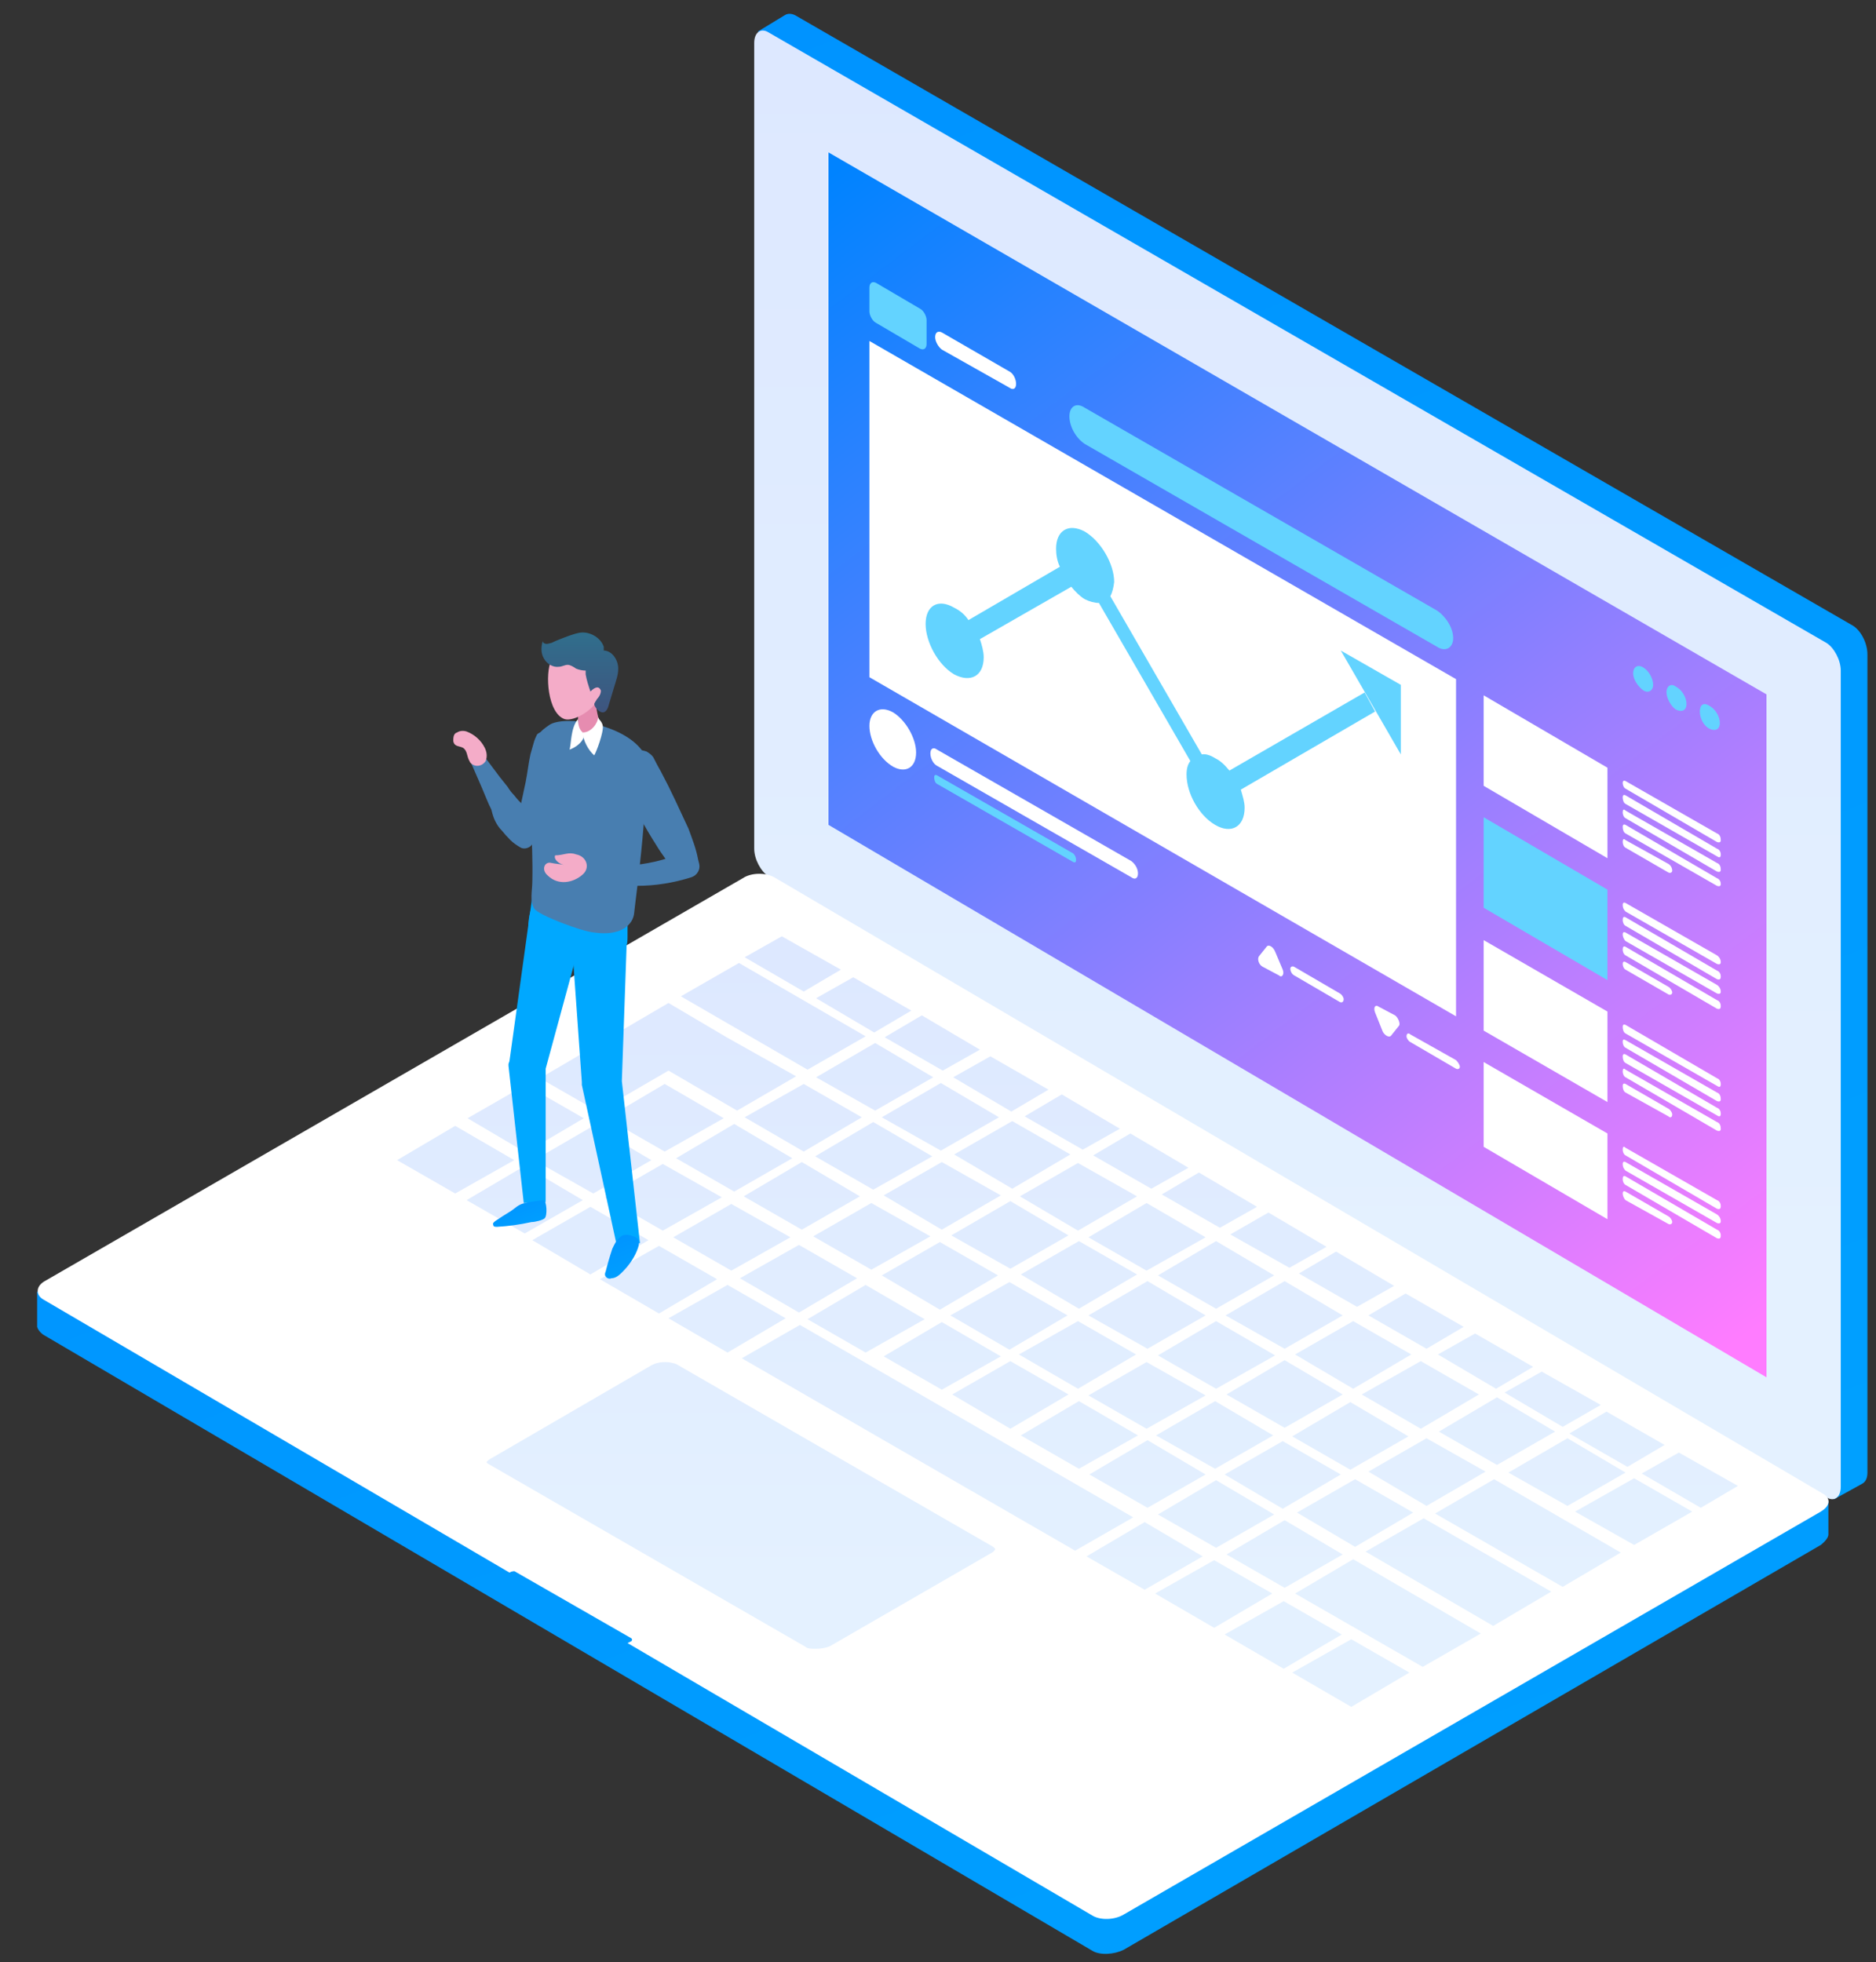 <svg version="1.2" xmlns="http://www.w3.org/2000/svg" viewBox="0 0 197 206" width="197" height="206"><rect x="0" y="0" width="197" height="206" fill="#333333" stroke="none"/><defs><linearGradient id="P" gradientUnits="userSpaceOnUse"/><linearGradient id="g1" x1="422.4" y1="1134.1" x2="-53.4" y2="-105.3" href="#P"><stop stop-color="#00eaff"/><stop offset="1" stop-color="#0083ff"/></linearGradient><linearGradient id="g2" x1="429.3" y1="1188.5" x2="-94.8" y2="-176.7" href="#P"><stop stop-color="#00eaff"/><stop offset="1" stop-color="#0083ff"/></linearGradient><linearGradient id="g3" x1="240.5" y1="4.8" x2="240.5" y2="133.8" href="#P"><stop stop-color="#dde8ff"/><stop offset="1" stop-color="#e4f1ff"/></linearGradient><linearGradient id="g4" x1="98" y1="205" x2="4.2" y2="81.4" href="#P"><stop stop-color="#ff7cff"/><stop offset="1" stop-color="#0083ff"/></linearGradient><linearGradient id="g5" x1="135" y1="99.4" x2="135" y2="167.2" href="#P"><stop stop-color="#dde8ff"/><stop offset="1" stop-color="#e4f1ff"/></linearGradient><linearGradient id="g6" x1="157.5" y1="934.5" x2="-139.5" y2="160.9" href="#P"><stop stop-color="#00eaff"/><stop offset="1" stop-color="#0083ff"/></linearGradient><linearGradient id="g7" x1="-57.4" y1="254.2" x2="-5.9" y2="182.1" href="#P"><stop stop-color="#ff7cff"/><stop offset="1" stop-color="#0083ff"/></linearGradient><linearGradient id="g8" x1="292.5" y1="315.9" x2="259.7" y2="230.6" href="#P"><stop stop-color="#00eaff"/><stop offset="1" stop-color="#0083ff"/></linearGradient><linearGradient id="g9" x1="281.4" y1="322.3" x2="248.7" y2="237" href="#P"><stop stop-color="#00eaff"/><stop offset="1" stop-color="#0083ff"/></linearGradient><linearGradient id="g10" x1="270.5" y1="300.4" x2="237.7" y2="215.1" href="#P"><stop stop-color="#00eaff"/><stop offset="1" stop-color="#0083ff"/></linearGradient><linearGradient id="g11" x1="292.5" y1="287.7" x2="259.7" y2="202.4" href="#P"><stop stop-color="#00eaff"/><stop offset="1" stop-color="#0083ff"/></linearGradient><linearGradient id="g12" x1="74.1" y1="165" x2="58.5" y2="124.3" href="#P"><stop stop-color="#00eaff"/><stop offset="1" stop-color="#0083ff"/></linearGradient><linearGradient id="g13" x1="65.3" y1="37.9" x2="65.3" y2="86.5" href="#P"><stop stop-color="#00c9bc"/><stop offset="1" stop-color="#522f6b"/></linearGradient><linearGradient id="g14" x1="63.5" y1="153.7" x2="50.7" y2="120.5" href="#P"><stop stop-color="#00eaff"/><stop offset="1" stop-color="#0083ff"/></linearGradient><linearGradient id="g15" x1="235.6" y1="320" x2="220.5" y2="280.6" href="#P"><stop stop-color="#00eaff"/><stop offset="1" stop-color="#0083ff"/></linearGradient><linearGradient id="g16" x1="243.4" y1="310.1" x2="231" y2="277.9" href="#P"><stop stop-color="#00eaff"/><stop offset="1" stop-color="#0083ff"/></linearGradient><linearGradient id="g17" x1="317.3" y1="226.2" x2="299.6" y2="180.1" href="#P"><stop stop-color="#00eaff"/><stop offset="1" stop-color="#0083ff"/></linearGradient><linearGradient id="g18" x1="314.5" y1="227.3" x2="298.9" y2="186.5" href="#P"><stop stop-color="#00eaff"/><stop offset="1" stop-color="#0083ff"/></linearGradient><linearGradient id="g19" x1="342" y1="267.1" x2="293.4" y2="140.7" href="#P"><stop stop-color="#00eaff"/><stop offset="1" stop-color="#0083ff"/></linearGradient></defs><style>.a{fill:url(#g1)}.b{fill:url(#g2)}.c{fill:url(#g3)}.d{fill:url(#g4)}.e{fill:#fff}.f{fill:url(#g5)}.g{fill:#63d3ff}.h{fill:url(#g6)}.i{fill:url(#g7)}.j{fill:url(#g8)}.k{fill:url(#g9)}.l{fill:url(#g10)}.m{fill:url(#g11)}.n{fill:#00a8ff}.o{fill:#487eb0}.p{fill:#e68cb0}.q{fill:#f4acc8}.r{fill:url(#g12)}.s{fill:url(#g13)}.t{fill:url(#g14)}.u{fill:#b0bbd9}.v{fill:url(#g15)}.w{fill:url(#g16)}.x{fill:#fdffff}.y{fill:url(#g17)}.z{fill:url(#g18)}.A{fill:#758798}.B{fill:url(#g19)}</style><path class="a" d="m5.9 135.7l0.4 1.6 71.7-41.6c0.9-0.6 2.4-0.7 3.3-0.2l107.9 63.4 0.9-1.1 1.9-0.2v3.5c0 0.3-0.3 0.7-0.8 1.1l-73.2 42.5c-1 0.5-2.5 0.6-3.3 0.1l-110.2-64.7q-0.5-0.4-0.6-0.8 0-0.1 0-0.2v-3.5z"/><path class="b" d="m82.4 1.6c0.3-0.2 0.7-0.2 1.1 0l111.1 64.1c0.8 0.5 1.5 1.8 1.5 3v85.9c0 0.6-0.2 1-0.6 1.2l-2.9 1.6-2.6-3.2 1.7-0.2-108.2-63.5c-0.8-0.5-1.5-1.8-1.5-2.9v-78.8l-2.4-5.5z"/><path class="c" d="m80.7 92l111.1 65.2c0.8 0.5 1.5 0 1.5-1.1v-85.7c0-1.1-0.7-2.4-1.5-2.9l-111.1-64.1c-0.8-0.5-1.5 0-1.5 1.1v84.6c0 1.1 0.7 2.4 1.5 2.9z"/><path class="d" d="m185.5 144.6v-71.7l-98.5-56.9v70.6z"/><path class="e" d="m4.7 134.5l73.3-42.3c0.9-0.6 2.4-0.6 3.3-0.1l110.1 64.7c0.9 0.5 0.8 1.3-0.2 1.9l-73.2 42.3c-1 0.6-2.5 0.6-3.3 0.1l-48.8-28.6 0.4-0.2c0.1-0.1 0.1-0.2 0-0.3l-12.2-7c-0.1-0.1-0.3 0-0.4 0l-0.2 0.1-49-28.7c-0.8-0.5-0.7-1.4 0.2-1.9z"/><path fill-rule="evenodd" class="f" d="m104.5 162.6c0 0.1-0.1 0.3-0.5 0.5l-16.8 9.7c-0.4 0.2-1 0.3-1.5 0.3-0.5 0-0.9 0-1.1-0.2l-33.3-19.2c-0.2-0.1-0.2-0.2-0.2-0.2 0 0 0.1-0.2 0.5-0.4l16.7-9.7c0.5-0.3 1-0.4 1.6-0.4 0.4 0 0.8 0.1 1.1 0.2l33.3 19.2c0.1 0.1 0.2 0.2 0.2 0.2zm8.7-40.5l6.2 3.5-6.2 3.6-6.1-3.6zm7.2 4.2l6.2 3.6-6.2 3.5-6.1-3.5zm-29.5 15.7l-6.1-3.5 6.1-3.6 6.2 3.6zm58.3 8l-6.2-3.6 6.2-3.5 6.1 3.5zm-7.4 4.3l-6.1-3.5 6.1-3.6 6.1 3.6zm-43-40.6l6.1 3.6-6.1 3.5-6.2-3.5zm43.3 25l6.1 3.5-6.1 3.6-6.1-3.6zm-7.2-4.2l6.1 3.6-6.1 3.5-6.2-3.5zm-7.2-4.2l6.1 3.6-6.1 3.5-6.1-3.5zm-51.3 11.7l-6.2-3.6 6.2-3.5 6.1 3.5zm-7.2-4.1l-6.2-3.6 6.2-3.5 6.1 3.5zm-13.3-7.7l6.1-3.5 6.1 3.5-6.1 3.6zm28 7.6l-6.2-3.6 6.2-3.5 6.1 3.5zm-21.6-19.6l6.1 3.6-6.1 3.5-6.2-3.5zm22.1-4.4l6.1 3.5-6.1 3.6-6.2-3.6zm7.5-4.3l6.1 3.6-6.1 3.5-6.2-3.5zm-14.8 8.5l6.1 3.6-6.1 3.5-6.1-3.5zm-7.3-4.2l6.2 3.6-6.2 3.5-6.1-3.5zm36.5 3.9l6.1 3.5-6.1 3.6-6.1-3.6zm28.4 40.7l-6.1-3.6 6.1-3.5 6.1 3.5zm-7-19.7l6.2 3.6-6.2 3.5-6.1-3.5zm7.2 11.2l-6.1-3.5 6.1-3.6 6.1 3.6zm-21.6-19.6l6.1 3.5-6.1 3.6-6.1-3.6zm7.2 4.2l6.1 3.6-6.1 3.5-6.2-3.5zm-43.7-1.1l-6.1-3.5 6.1-3.5 6.2 3.5zm7.4-4.3l-6.1-3.5 6.1-3.6 6.1 3.6zm80.6 21.4l3.9-2.3 6.1 3.5-3.9 2.3zm-95.2-28.3l6.2 3.5-6.2 3.5-6.1-3.5zm36.5 3.9l6.1 3.6-6.1 3.5-6.2-3.5zm7.1 19.7l-6.2-3.6 6.2-3.5 6.1 3.5zm-7.2-4.1l-6.2-3.6 6.2-3.5 6.1 3.5zm14.4 8.3l-6.1-3.5 6.1-3.5 6.2 3.5zm-21.5-28l6.2 3.5-6.2 3.6-6.1-3.6zm28.7 32.2l-6.2-3.5 6.2-3.6 6.1 3.6zm-35.9-36.4l6.2 3.6-6.2 3.5-6.1-3.5zm7 19.7l-6.1-3.6 6.1-3.5 6.1 3.5zm-7.2-4.2l-6.1-3.5 6.1-3.5 6.2 3.5zm-7.1-29.2l-6.2-3.6 3.9-2.2 6.2 3.5zm-29.2 16.9l-6.1-3.6 6.1-3.5 6.1 3.5zm-1.2 0.8l-6.2 3.5-6.1-3.5 6.1-3.6zm1.1 7.7l-6.1-3.5 6.1-3.6 6.1 3.6zm63.9 29.8l-6.1 3.5-35-20.2 6.1-3.5zm-34.2-47l-13.3-7.7 6.1-3.5 13.3 7.7zm-22 4.4l-6.1-3.5 13.5-7.9 6.1 3.6 7.3 4.1-6.2 3.6-7.2-4.2zm37.3-3.6l3.9-2.2 6.1 3.5-3.9 2.3zm-7.2-4.2l3.9-2.3 6.1 3.6-3.9 2.2zm33.4 54.5l-6.1 3.5-6.1-3.5 6.1-3.6zm-40.6-58.6l3.9-2.2 6.1 3.5-3.9 2.3zm71.2 50.5l13.3 7.7-6.1 3.6-13.4-7.7zm14.7-0.1l6.1 3.5-6.1 3.5-6.2-3.5zm10.9 0.8l-3.9 2.3-6.2-3.6 3.9-2.2zm-83.6-10.1l-6.1-3.5 6.1-3.6 6.2 3.6zm42 25.7l-6.1 3.6-6.2-3.6 6.2-3.5zm1.2-7.9l13.4 7.8-6.1 3.5-13.4-7.7zm-8.5 3.6l-6.1 3.6-6.2-3.6 6.2-3.5zm8.3 4.8l6.1 3.5-6.1 3.6-6.2-3.6zm7.6-12.7l13.4 7.7-6.1 3.6-13.4-7.8zm-7.2 3l-6.1-3.6 6.1-3.5 6.1 3.5zm-7.4 4.3l-6.1-3.5 6.1-3.6 6.1 3.6zm22.3-12.9l-6.1-3.5 6.1-3.6 6.1 3.6zm-7.4 4.3l-6.1-3.6 6.1-3.5 6.2 3.5zm-22.1 4.4l-6.1-3.5 6.1-3.6 6.1 3.6zm-21.6-12.5l-6.1-3.6 6.1-3.5 6.1 3.5zm7.2 4.2l-6.1-3.5 6.1-3.6 6.2 3.6zm7.2 4.1l-6.1-3.5 6.1-3.6 6.1 3.6zm37.5-12.1l3.9-2.2 6.2 3.5-4 2.3zm-21.6-12.5l3.9-2.3 6.1 3.6-3.9 2.2zm-14.4-8.3l3.9-2.3 6.1 3.6-3.9 2.2zm7.2 4.2l4-2.3 6.1 3.6-3.9 2.2zm-14.4-8.3l3.9-2.3 6.1 3.6-3.9 2.2zm-7.2-4.1l3.9-2.3 6.1 3.6-3.9 2.2zm36.1 20.9l3.9-2.3 6.1 3.5-3.9 2.3zm20.9 20l-6.2-3.5 6.2-3.6 6.1 3.6zm-13.6-15.9l3.9-2.2 6.1 3.5-3.9 2.3z"/><path class="g" d="m172.6 72.5c-0.6-0.4-1.1-1.2-1.1-1.8 0-0.7 0.5-1 1.1-0.6 0.5 0.3 1 1.1 1 1.8 0 0.6-0.5 0.9-1 0.6z"/><path class="g" d="m176 74.5c-0.5-0.3-1-1.2-1-1.8 0-0.7 0.5-1 1-0.6 0.6 0.3 1.1 1.1 1.1 1.8 0 0.7-0.5 0.9-1.1 0.6z"/><path class="g" d="m179.5 76.5c-0.6-0.3-1-1.1-1-1.8 0-0.7 0.4-1 1-0.6 0.6 0.3 1.1 1.1 1.1 1.8 0 0.7-0.5 0.9-1.1 0.6z"/><path class="g" d="m150.9 67.9l-37-21.3c-0.9-0.6-1.6-1.8-1.6-2.9 0-1 0.7-1.5 1.6-0.9l37 21.3c0.9 0.6 1.7 1.8 1.7 2.9 0 1-0.8 1.5-1.7 0.9z"/><path class="e" d="m96.2 79c0 1.6-1.1 2.2-2.4 1.5-1.4-0.8-2.5-2.7-2.5-4.3 0-1.5 1.1-2.2 2.5-1.4 1.3 0.8 2.4 2.7 2.4 4.2z"/><path class="e" d="m152.9 106.7l-61.6-35.6v-35.3l61.6 35.5z"/><path class="e" d="m168.8 90.1l-13-7.6v-9.5l13 7.6z"/><path class="e" d="m180.3 88.4l-9.6-5.6c-0.2-0.1-0.3-0.4-0.3-0.6 0-0.2 0.1-0.3 0.3-0.2l9.6 5.5c0.3 0.1 0.4 0.4 0.4 0.7 0 0.2-0.1 0.3-0.4 0.2z"/><path class="e" d="m180.3 89.9l-9.6-5.5c-0.2-0.1-0.3-0.4-0.3-0.7 0-0.2 0.1-0.3 0.3-0.2l9.6 5.6c0.3 0.1 0.4 0.4 0.4 0.6 0 0.3-0.1 0.4-0.4 0.2z"/><path class="e" d="m180.3 91.5l-9.6-5.6c-0.2-0.1-0.3-0.4-0.3-0.6 0-0.3 0.1-0.4 0.3-0.2l9.6 5.5c0.3 0.1 0.4 0.4 0.4 0.7 0 0.2-0.1 0.3-0.4 0.2z"/><path class="e" d="m180.3 93l-9.6-5.5c-0.2-0.1-0.3-0.4-0.3-0.7 0-0.2 0.1-0.3 0.3-0.2l9.6 5.6c0.3 0.1 0.4 0.4 0.4 0.6 0 0.2-0.1 0.3-0.4 0.2z"/><path class="e" d="m175.2 91.6l-4.5-2.6c-0.2-0.1-0.3-0.4-0.3-0.6 0-0.3 0.1-0.4 0.3-0.2l4.5 2.5c0.2 0.1 0.4 0.4 0.4 0.7 0 0.2-0.2 0.3-0.4 0.2z"/><path class="g" d="m168.8 102.9l-13-7.6v-9.5l13 7.6z"/><path class="e" d="m180.3 101.2l-9.6-5.5c-0.2-0.2-0.3-0.4-0.3-0.7 0-0.2 0.1-0.3 0.3-0.2l9.6 5.5c0.3 0.2 0.4 0.5 0.4 0.7 0 0.2-0.1 0.3-0.4 0.2z"/><path class="e" d="m180.3 102.8l-9.6-5.6c-0.2-0.1-0.3-0.4-0.3-0.6 0-0.3 0.1-0.4 0.3-0.3l9.6 5.6c0.3 0.1 0.4 0.4 0.4 0.6 0 0.3-0.1 0.4-0.4 0.3z"/><path class="e" d="m180.3 104.3l-9.6-5.5c-0.2-0.2-0.3-0.5-0.3-0.7 0-0.2 0.1-0.3 0.3-0.2l9.6 5.5c0.3 0.2 0.4 0.5 0.4 0.7 0 0.2-0.1 0.3-0.4 0.2z"/><path class="e" d="m180.3 105.9l-9.6-5.6c-0.2-0.1-0.3-0.4-0.3-0.6 0-0.3 0.1-0.4 0.3-0.3l9.6 5.6c0.3 0.1 0.4 0.4 0.4 0.6 0 0.3-0.1 0.4-0.4 0.3z"/><path class="e" d="m175.2 104.4l-4.5-2.6c-0.2-0.1-0.3-0.4-0.3-0.6 0-0.2 0.1-0.3 0.3-0.2l4.5 2.6c0.2 0.1 0.4 0.4 0.4 0.6 0 0.2-0.2 0.3-0.4 0.2z"/><path class="e" d="m168.8 115.7l-13-7.5v-9.5l13 7.5z"/><path class="e" d="m180.3 114l-9.6-5.5c-0.2-0.1-0.3-0.4-0.3-0.7 0-0.2 0.1-0.3 0.3-0.2l9.6 5.6c0.3 0.1 0.4 0.4 0.4 0.6 0 0.3-0.1 0.4-0.4 0.2z"/><path class="e" d="m180.3 115.6l-9.6-5.6c-0.2-0.1-0.3-0.4-0.3-0.6 0-0.3 0.1-0.3 0.3-0.2l9.6 5.5c0.3 0.1 0.4 0.4 0.4 0.7 0 0.2-0.1 0.3-0.4 0.2z"/><path class="e" d="m180.3 117.1l-9.6-5.5c-0.2-0.1-0.3-0.4-0.3-0.7 0-0.2 0.1-0.3 0.3-0.2l9.6 5.6c0.3 0.1 0.4 0.4 0.4 0.6 0 0.3-0.1 0.4-0.4 0.2z"/><path class="e" d="m180.3 118.7l-9.6-5.6c-0.2-0.1-0.3-0.4-0.3-0.6 0-0.3 0.1-0.4 0.3-0.2l9.6 5.5c0.3 0.1 0.4 0.4 0.4 0.7 0 0.2-0.1 0.3-0.4 0.2z"/><path class="e" d="m175.2 117.2l-4.5-2.5c-0.2-0.1-0.3-0.4-0.3-0.7 0-0.2 0.1-0.3 0.3-0.2l4.5 2.6c0.2 0.1 0.4 0.4 0.4 0.6 0 0.3-0.2 0.4-0.4 0.2z"/><path class="e" d="m168.8 128l-13-7.6v-8.9l13 7.5z"/><path class="e" d="m180.3 126.9l-9.6-5.6c-0.2-0.1-0.3-0.4-0.3-0.6 0-0.3 0.1-0.4 0.3-0.2l9.6 5.5c0.3 0.1 0.4 0.4 0.4 0.6 0 0.3-0.1 0.4-0.4 0.3z"/><path class="e" d="m180.3 128.4l-9.6-5.5c-0.2-0.2-0.3-0.4-0.3-0.7 0-0.2 0.1-0.3 0.3-0.2l9.6 5.5c0.3 0.2 0.4 0.5 0.4 0.7 0 0.2-0.1 0.3-0.4 0.2z"/><path class="e" d="m180.3 130l-9.6-5.6c-0.2-0.1-0.3-0.4-0.3-0.6 0-0.3 0.1-0.4 0.3-0.3l9.6 5.6c0.3 0.1 0.4 0.4 0.4 0.6 0 0.3-0.1 0.4-0.4 0.3z"/><path class="e" d="m175.2 128.5l-4.5-2.5c-0.2-0.2-0.3-0.5-0.3-0.7 0-0.2 0.1-0.3 0.3-0.2l4.5 2.6c0.2 0.1 0.4 0.4 0.4 0.6 0 0.2-0.2 0.3-0.4 0.2z"/><path class="e" d="m118.8 92.1l-20.4-11.7c-0.4-0.2-0.7-0.8-0.7-1.3 0-0.5 0.3-0.7 0.7-0.4l20.4 11.7c0.4 0.3 0.7 0.8 0.7 1.3 0 0.5-0.3 0.7-0.7 0.4z"/><path class="g" d="m112.7 90.5l-14.3-8.2c-0.2-0.1-0.3-0.4-0.3-0.7 0-0.2 0.1-0.3 0.3-0.2l14.3 8.2c0.2 0.2 0.3 0.4 0.3 0.7 0 0.2-0.1 0.3-0.3 0.2z"/><path class="e" d="m134.3 102.4l-1.7-0.9c-0.4-0.2-0.6-0.8-0.4-1.1l0.8-1c0.2-0.3 0.7 0 0.9 0.5l0.8 1.9c0.2 0.5-0.1 0.9-0.4 0.6z"/><path class="e" d="m140.7 105.2l-4.8-2.8c-0.2-0.1-0.4-0.4-0.4-0.7 0-0.2 0.2-0.3 0.4-0.2l4.8 2.8c0.2 0.1 0.4 0.4 0.4 0.6 0 0.3-0.2 0.4-0.4 0.3z"/><path class="e" d="m145.2 108.3l-0.8-2c-0.2-0.5 0-0.9 0.4-0.6l1.7 0.9c0.3 0.2 0.6 0.9 0.4 1.1l-0.8 1c-0.2 0.3-0.7 0-0.9-0.4z"/><path class="e" d="m152.9 112.2l-4.8-2.8c-0.2-0.1-0.4-0.4-0.4-0.6 0-0.3 0.2-0.4 0.4-0.2l4.8 2.7c0.2 0.2 0.4 0.5 0.4 0.7 0 0.2-0.2 0.3-0.4 0.2z"/><path class="g" d="m96.6 36.6l-4.6-2.7c-0.4-0.2-0.7-0.8-0.7-1.2v-2.5c0-0.5 0.3-0.7 0.7-0.5l4.6 2.7c0.4 0.2 0.7 0.8 0.7 1.2v2.5c0 0.5-0.3 0.7-0.7 0.5z"/><path class="e" d="m106 40.7l-7.1-4c-0.4-0.3-0.7-0.9-0.7-1.3 0-0.5 0.3-0.7 0.7-0.5l7.1 4.1c0.4 0.2 0.7 0.8 0.7 1.3 0 0.5-0.3 0.7-0.7 0.4z"/><path class="g" d="m143.3 72.7l-14.2 8.2c-0.5-0.6-0.9-1-1.5-1.3q-0.8-0.5-1.4-0.4l-9.6-16.6q0.3-0.6 0.4-1.5c0-1.9-1.4-4.3-3.1-5.3-1.7-0.9-3-0.1-3 1.8 0 0.6 0.1 1.3 0.4 1.9l-9.6 5.6c-0.4-0.6-0.9-1-1.5-1.3-1.7-1-3-0.2-3 1.7 0 1.9 1.3 4.3 3 5.3 1.7 0.9 3.1 0.2 3.1-1.8 0-0.6-0.2-1.3-0.4-1.9l9.6-5.5c0.4 0.5 0.9 1 1.4 1.3q0.8 0.4 1.5 0.4l9.6 16.6q-0.4 0.5-0.4 1.4c0 2 1.3 4.3 3 5.3 1.7 1 3.1 0.2 3.1-1.8 0-0.6-0.2-1.2-0.4-1.9l14.1-8.2zm-2.5-4.4l6.3 10.9v-7.3z"/><path class="h" d="m71.5 330.7l-1.1-1.9 1.1-0.7-25.9-14.9c-2.5-1.5-4.5-5-4.5-7.9v-70.4l-1.1 0.6-1.1-1.9 3.6-2c0.8-0.4 1.9-0.4 3.1 0.3l26.2 15.2c2.5 1.4 4.5 4.9 4.5 7.8v70.8c0 1.4-0.5 2.5-1.3 2.9z"/><path class="e" d="m68.4 330.3c2.5 1.4 4.5 0.3 4.5-2.6v-70.8c0-2.9-2-6.4-4.5-7.8l-26.3-15.2c-2.4-1.4-4.5-0.2-4.5 2.6v70.8c0 2.9 2.1 6.4 4.5 7.8z"/><path class="g" d="m51.3 315.1c0 0.7 0.5 1.5 1.1 1.8l5.7 3.3c0.6 0.4 1.1 0.1 1.1-0.6v-0.5c0-0.7-0.5-1.6-1.1-1.9l-5.7-3.3c-0.6-0.3-1.1 0-1.1 0.6z"/><path class="i" d="m39 304.4l33 19v-63.5l-33-19.1z"/><path class="e" d="m49 257.5c0 2.3-1.6 3.2-3.5 2.1-2-1.2-3.6-3.9-3.6-6.2 0-2.3 1.6-3.2 3.6-2.1 1.9 1.2 3.5 3.9 3.5 6.2z"/><path fill-rule="evenodd" class="e" d="m45.5 255.5c-0.5-0.3-0.9-0.9-0.9-1.5 0-0.5 0.4-0.8 0.9-0.5 0.4 0.3 0.8 1 0.8 1.5 0 0.6-0.4 0.8-0.8 0.5zm0-1.7c-0.4-0.2-0.6 0-0.6 0.4 0 0.3 0.2 0.8 0.6 1 0.3 0.2 0.5 0 0.5-0.4 0-0.3-0.2-0.8-0.5-1z"/><path fill-rule="evenodd" class="e" d="m45.5 257.4c-0.7-0.4-1.5-0.8-1.5-1.5 0-0.4 0.4-0.7 0.8-0.6q0.1 0 0.2 0 0.2 0.3 0.5 0.5 0.2 0.1 0.5 0.1 0 0 0.1 0.1c0.5 0.5 0.8 1.1 0.8 1.5 0 0.7-0.8 0.3-1.4-0.1zm-0.6-1.8c-0.3 0-0.6 0.2-0.6 0.4 0 0.4 0.4 0.6 1.2 1.1 0.7 0.4 1.1 0.6 1.1 0.3 0-0.3-0.2-0.7-0.6-1.1-0.3 0-0.8-0.3-1.1-0.7z"/><path class="e" d="m56.6 262.9c0.1 0 0.3 0 0.3-0.2 0-0.1-0.2-0.3-0.3-0.3l-5-3c-0.2 0-0.3 0-0.3 0.2 0 0.1 0.1 0.3 0.3 0.4zm0.9 0c-0.1-0.1-0.2 0-0.2 0.1 0 0.2 0.1 0.3 0.2 0.4l1.7 1c0.1 0 0.2 0 0.2-0.2 0-0.1-0.1-0.3-0.2-0.4zm11.1 7c0.2 0.1 0.3 0 0.3-0.1 0-0.2-0.1-0.3-0.3-0.4l-1.6-0.9c-0.1-0.1-0.2-0.1-0.2 0.1 0 0.1 0.1 0.3 0.2 0.4zm-4.5-3.2c-0.1 0-0.2 0-0.2 0.2 0 0.1 0.1 0.3 0.2 0.4l2 1.1c0.1 0.1 0.2 0 0.2-0.1 0-0.2-0.1-0.3-0.2-0.4zm-0.8 0c0.1 0.1 0.2 0 0.2-0.1 0-0.1-0.1-0.3-0.2-0.4l-3.4-1.9c-0.1-0.1-0.2 0-0.2 0.1 0 0.2 0.1 0.3 0.2 0.4zm3.4 2.6c-0.1 0-0.2 0-0.2 0.2 0 0.1 0.1 0.3 0.2 0.4l2 1.1c0.1 0.1 0.2 0 0.2-0.1 0-0.2-0.1-0.3-0.2-0.4zm-1-0.6c-0.1 0-0.2 0-0.2 0.2 0 0.1 0.1 0.3 0.2 0.4h0.1c0.2 0.1 0.3 0 0.3-0.1 0-0.2-0.1-0.3-0.3-0.4zm-12.6-6.8c0.1 0.1 0.2 0 0.2-0.1 0-0.2-0.1-0.3-0.2-0.4l-1.6-0.9c-0.1-0.1-0.2 0-0.2 0.1 0 0.1 0.1 0.3 0.2 0.4zm0.9 0c-0.1-0.1-0.2 0-0.2 0.1 0 0.2 0.1 0.4 0.2 0.4l5.1 2.9c0.1 0.1 0.2 0.1 0.2-0.1 0-0.1-0.1-0.3-0.2-0.4zm5.9 3.4c-0.1 0-0.2 0-0.2 0.2 0 0.1 0.1 0.3 0.2 0.4l5 2.9c0.2 0 0.3 0 0.3-0.2 0-0.1-0.1-0.3-0.3-0.4zm-8.4-3.7c-0.2 0-0.3 0-0.3 0.2 0 0.1 0.1 0.3 0.3 0.4l4.7 2.7c0.1 0.1 0.2 0 0.2-0.1 0-0.2-0.1-0.3-0.2-0.4zm5.6 3.2c-0.1 0-0.2 0-0.2 0.2 0 0.1 0.1 0.3 0.2 0.4l1.9 1c0.1 0.1 0.2 0 0.2-0.1 0-0.1-0.1-0.3-0.2-0.4zm2.6 1.5c-0.2-0.1-0.3 0-0.3 0.1 0 0.2 0.1 0.3 0.3 0.4l3.6 2.1c0.1 0.1 0.2 0 0.2-0.1 0-0.2-0.1-0.3-0.2-0.4z"/><path class="g" d="m63.9 263.5l-12.3-7.2c-0.3-0.1-0.4-0.4-0.4-0.7 0-0.2 0.1-0.3 0.4-0.2l12.3 7.1c0.2 0.1 0.4 0.5 0.4 0.7 0 0.3-0.2 0.4-0.4 0.3z"/><path class="e" d="m49 268.1c0 2.2-1.6 3.2-3.5 2-2-1.1-3.6-3.9-3.6-6.1 0-2.3 1.6-3.2 3.6-2.1 1.9 1.1 3.5 3.9 3.5 6.2z"/><path fill-rule="evenodd" class="e" d="m44.6 264.6c0-0.6 0.4-0.8 0.9-0.5 0.4 0.2 0.8 0.9 0.8 1.5 0 0.5-0.4 0.7-0.8 0.5-0.5-0.3-0.9-1-0.9-1.5zm0.3 0.1c0 0.4 0.2 0.9 0.6 1 0.3 0.2 0.5 0.1 0.5-0.3 0-0.4-0.2-0.8-0.5-1-0.4-0.2-0.6 0-0.6 0.3zm2 3.4c0 0.7-0.8 0.2-1.4-0.1-0.7-0.4-1.5-0.9-1.5-1.6 0-0.4 0.4-0.6 0.8-0.6q0.1 0 0.2 0.1 0.2 0.3 0.5 0.4 0.2 0.2 0.5 0.2 0 0 0.1 0c0.5 0.5 0.8 1.2 0.8 1.6zm-0.3-0.2c0-0.2-0.2-0.7-0.6-1.1-0.3 0-0.8-0.2-1.1-0.6-0.3 0-0.6 0.1-0.6 0.4 0 0.3 0.4 0.6 1.2 1 0.7 0.5 1.1 0.6 1.1 0.3z"/><path fill-rule="evenodd" class="e" d="m51.6 270.5c-0.2-0.1-0.3-0.2-0.3-0.4 0-0.1 0.1-0.2 0.3-0.1l5 2.9c0.1 0.1 0.3 0.3 0.3 0.4 0 0.1-0.2 0.2-0.3 0.1zm7.7 3.9c0.1 0.1 0.2 0.3 0.2 0.4 0 0.2-0.1 0.2-0.2 0.1l-1.6-0.9c-0.2-0.1-0.3-0.2-0.3-0.4 0-0.1 0.1-0.2 0.3-0.1zm7.9 5.1c-0.1-0.1-0.2-0.2-0.2-0.4 0-0.1 0.1-0.2 0.2-0.1l1.6 0.9c0.2 0.1 0.3 0.3 0.3 0.4 0 0.2-0.1 0.2-0.3 0.1zm-0.9-1c0.1 0.1 0.2 0.2 0.2 0.4 0 0.1-0.1 0.2-0.2 0.1l-2-1.1c-0.1-0.1-0.2-0.3-0.2-0.4 0-0.2 0.1-0.2 0.2-0.2zm-6.2-3c-0.1-0.1-0.2-0.3-0.2-0.4 0-0.2 0.1-0.2 0.2-0.1l3.4 1.9c0.1 0.1 0.2 0.2 0.2 0.4 0 0.1-0.1 0.2-0.2 0.1zm8.7 5.7c0.1 0.1 0.2 0.3 0.2 0.4 0 0.2-0.1 0.2-0.2 0.1l-2-1.1c-0.2-0.1-0.3-0.3-0.3-0.4 0-0.2 0.1-0.2 0.3-0.1zm-2.9-1.7c0.1 0.1 0.2 0.3 0.2 0.4 0 0.1-0.1 0.2-0.2 0.1h-0.1c-0.1-0.1-0.2-0.3-0.2-0.4 0-0.2 0.1-0.2 0.2-0.2zm-14.4-7.7c-0.1-0.1-0.2-0.3-0.2-0.4 0-0.2 0.1-0.2 0.2-0.1l1.6 0.9c0.2 0.1 0.3 0.2 0.3 0.4 0 0.1-0.1 0.2-0.3 0.1zm7.6 3.9c0.2 0 0.3 0.2 0.3 0.4 0 0.1-0.1 0.2-0.3 0.1l-5-2.9c-0.1-0.1-0.2-0.3-0.2-0.4 0-0.2 0.1-0.2 0.2-0.2zm5.9 3.5c0.1 0 0.2 0.2 0.2 0.3 0 0.2-0.1 0.3-0.2 0.2l-5.1-2.9c-0.1-0.1-0.2-0.3-0.2-0.4 0-0.2 0.1-0.2 0.2-0.2zm-8.7-3.8c0.1 0 0.2 0.2 0.2 0.4 0 0.1-0.1 0.2-0.2 0.1l-4.8-2.8c-0.1 0-0.2-0.2-0.2-0.3 0-0.2 0.1-0.3 0.2-0.2zm2.7 1.6c0.1 0 0.2 0.2 0.2 0.4 0 0.1-0.1 0.2-0.2 0.1l-1.8-1.1c-0.2 0-0.3-0.2-0.3-0.3 0-0.2 0.1-0.3 0.3-0.2zm4.3 2.5c0.2 0.1 0.3 0.3 0.3 0.4 0 0.2-0.1 0.2-0.3 0.2l-3.6-2.1c-0.1-0.1-0.2-0.3-0.2-0.4 0-0.2 0.1-0.2 0.2-0.1z"/><path class="g" d="m63.9 274l-12.3-7.1c-0.3-0.1-0.4-0.5-0.4-0.7 0-0.3 0.1-0.4 0.4-0.3l12.3 7.2c0.2 0.1 0.4 0.4 0.4 0.7 0 0.3-0.2 0.4-0.4 0.2z"/><path class="e" d="m49 278.6c0 2.3-1.6 3.2-3.5 2.1-2-1.2-3.6-3.9-3.6-6.2 0-2.3 1.6-3.2 3.6-2 1.9 1.1 3.5 3.9 3.5 6.1z"/><path fill-rule="evenodd" class="e" d="m45.5 276.6c-0.5-0.2-0.9-0.9-0.9-1.5 0-0.5 0.4-0.7 0.9-0.5 0.4 0.3 0.8 1 0.8 1.5 0 0.6-0.4 0.8-0.8 0.5zm0-1.6c-0.4-0.2-0.6-0.1-0.6 0.3 0 0.4 0.2 0.8 0.6 1 0.3 0.2 0.5 0 0.5-0.3 0-0.4-0.2-0.9-0.5-1z"/><path fill-rule="evenodd" class="e" d="m45.5 278.5c-0.7-0.4-1.5-0.8-1.5-1.5 0-0.4 0.4-0.7 0.8-0.6q0.1 0 0.2 0.1 0.2 0.2 0.5 0.4 0.2 0.2 0.5 0.1 0 0 0.1 0.1c0.5 0.5 0.8 1.1 0.8 1.6 0 0.6-0.8 0.2-1.4-0.2zm-0.6-1.8c-0.3 0-0.6 0.2-0.6 0.5 0 0.3 0.4 0.5 1.2 1 0.7 0.4 1.1 0.6 1.1 0.3 0-0.3-0.2-0.7-0.6-1.1-0.3 0-0.8-0.3-1.1-0.7z"/><path fill-rule="evenodd" class="e" d="m51.6 281.1c-0.2-0.1-0.3-0.3-0.3-0.4 0-0.2 0.1-0.2 0.3-0.2l5 3c0.1 0 0.3 0.2 0.3 0.4 0 0.1-0.2 0.2-0.3 0.1zm7.7 3.9c0.1 0.1 0.2 0.2 0.2 0.4 0 0.1-0.1 0.2-0.2 0.1l-1.6-0.9c-0.2-0.1-0.3-0.3-0.3-0.4 0-0.2 0.1-0.2 0.3-0.2zm7.9 5.2c-0.1-0.1-0.2-0.3-0.2-0.4 0-0.2 0.1-0.2 0.2-0.1l1.6 0.9c0.2 0.1 0.3 0.2 0.3 0.4 0 0.1-0.1 0.2-0.3 0.1zm-0.9-1.1c0.1 0.1 0.2 0.3 0.2 0.4 0 0.2-0.1 0.2-0.2 0.2l-2-1.2c-0.1-0.1-0.2-0.2-0.2-0.4 0-0.1 0.1-0.2 0.2-0.1zm-6.2-3.1c-0.1 0-0.2-0.2-0.2-0.3 0-0.2 0.1-0.3 0.2-0.2l3.4 1.9c0.1 0.1 0.2 0.3 0.2 0.4 0 0.2-0.1 0.2-0.2 0.2zm8.7 5.7c0.1 0 0.2 0.2 0.2 0.4 0 0.1-0.1 0.2-0.2 0.1l-2-1.2c-0.2 0-0.3-0.2-0.3-0.3 0-0.2 0.1-0.3 0.3-0.2zm-2.9-1.6c0.1 0 0.2 0.2 0.2 0.4 0 0.1-0.1 0.2-0.2 0.1l-0.1-0.1c-0.1 0-0.2-0.2-0.2-0.4 0-0.1 0.1-0.2 0.2-0.1zm-14.4-7.8c-0.1 0-0.2-0.2-0.2-0.4 0-0.1 0.1-0.2 0.2-0.1l1.6 0.9c0.2 0.1 0.3 0.3 0.3 0.4 0 0.2-0.1 0.2-0.3 0.2zm7.6 3.8c0.2 0.1 0.3 0.3 0.3 0.4 0 0.2-0.1 0.2-0.3 0.1l-5-2.9c-0.1 0-0.2-0.2-0.2-0.4 0-0.1 0.1-0.2 0.2-0.1zm5.9 3.4c0.1 0.1 0.2 0.3 0.2 0.4 0 0.2-0.1 0.2-0.2 0.1l-5.1-2.9c-0.1-0.1-0.2-0.2-0.2-0.4 0-0.1 0.1-0.2 0.2-0.1zm-8.7-3.9c0.1 0.1 0.2 0.3 0.2 0.4 0 0.2-0.1 0.2-0.2 0.2l-4.8-2.8c-0.1-0.1-0.2-0.2-0.2-0.4 0-0.1 0.1-0.2 0.2-0.1zm2.7 1.5c0.1 0.1 0.2 0.3 0.2 0.4 0 0.2-0.1 0.2-0.2 0.2l-1.8-1.1c-0.2-0.1-0.3-0.2-0.3-0.4 0-0.1 0.1-0.2 0.3-0.1zm4.3 2.5c0.2 0.1 0.3 0.3 0.3 0.4 0 0.1-0.1 0.2-0.3 0.1l-3.6-2.1c-0.1 0-0.2-0.2-0.2-0.4 0-0.1 0.1-0.2 0.2-0.1z"/><path class="g" d="m63.9 284.6l-12.3-7.1c-0.3-0.2-0.4-0.5-0.4-0.8 0-0.2 0.1-0.3 0.4-0.2l12.3 7.1c0.2 0.2 0.4 0.5 0.4 0.7 0 0.3-0.2 0.4-0.4 0.3z"/><path class="e" d="m49 289.2c0 2.3-1.6 3.2-3.5 2-2-1.1-3.6-3.9-3.6-6.1 0-2.3 1.6-3.2 3.6-2.1 1.9 1.2 3.5 3.9 3.5 6.2z"/><path fill-rule="evenodd" class="e" d="m45.5 287.2c-0.5-0.3-0.9-1-0.9-1.5 0-0.6 0.4-0.8 0.9-0.5 0.4 0.3 0.8 0.9 0.8 1.5 0 0.5-0.4 0.8-0.8 0.5zm0-1.7c-0.4-0.2-0.6 0-0.6 0.3 0 0.4 0.2 0.9 0.6 1.1 0.3 0.1 0.5 0 0.5-0.4 0-0.4-0.2-0.8-0.5-1z"/><path fill-rule="evenodd" class="e" d="m45.5 289.1c-0.7-0.4-1.5-0.9-1.5-1.5 0-0.5 0.4-0.7 0.8-0.7q0.1 0 0.2 0.1 0.2 0.3 0.5 0.5 0.2 0.1 0.5 0.1 0 0 0.1 0.1c0.5 0.5 0.8 1.1 0.8 1.5 0 0.7-0.8 0.3-1.4-0.1zm-0.6-1.8c-0.3 0-0.6 0.2-0.6 0.4 0 0.3 0.4 0.6 1.2 1 0.7 0.5 1.1 0.7 1.1 0.4 0-0.3-0.2-0.8-0.6-1.1-0.3-0.1-0.8-0.3-1.1-0.7z"/><path fill-rule="evenodd" class="e" d="m51.6 291.6c-0.2 0-0.3-0.2-0.3-0.4 0-0.1 0.1-0.2 0.3-0.1l5 2.9c0.1 0.1 0.3 0.3 0.3 0.4 0 0.2-0.2 0.2-0.3 0.2zm7.7 3.8c0.1 0.1 0.2 0.3 0.2 0.4 0 0.2-0.1 0.2-0.2 0.2l-1.6-1c-0.2 0-0.3-0.2-0.3-0.4 0-0.1 0.1-0.2 0.3-0.1zm7.9 5.1c-0.1 0-0.2-0.2-0.2-0.4 0-0.1 0.1-0.2 0.2-0.1l1.6 0.9c0.2 0.1 0.3 0.3 0.3 0.4 0 0.2-0.1 0.2-0.3 0.2zm-0.9-1.1c0.1 0.1 0.2 0.3 0.2 0.4 0 0.1-0.1 0.2-0.2 0.1l-2-1.1c-0.1-0.1-0.2-0.3-0.2-0.4 0-0.2 0.1-0.2 0.2-0.2zm-6.2-3c-0.1-0.1-0.2-0.2-0.2-0.4 0-0.1 0.1-0.2 0.2-0.1l3.4 1.9c0.1 0.1 0.2 0.3 0.2 0.4 0 0.1-0.1 0.2-0.2 0.1zm8.7 5.7c0.1 0.1 0.2 0.3 0.2 0.4 0 0.2-0.1 0.2-0.2 0.2l-2-1.2c-0.2-0.1-0.3-0.2-0.3-0.4 0-0.1 0.1-0.2 0.3-0.1zm-2.9-1.7c0.1 0.1 0.2 0.3 0.2 0.4 0 0.2-0.1 0.2-0.2 0.1h-0.1c-0.1-0.1-0.2-0.3-0.2-0.4 0-0.2 0.1-0.2 0.2-0.1zm-14.4-7.8c-0.1-0.1-0.2-0.3-0.2-0.4 0-0.1 0.1-0.2 0.2-0.1l1.6 0.9c0.2 0.1 0.3 0.3 0.3 0.4 0 0.1-0.1 0.2-0.3 0.1zm7.6 3.9c0.2 0.1 0.3 0.2 0.3 0.4 0 0.1-0.1 0.2-0.3 0.1l-5-2.9c-0.1-0.1-0.2-0.3-0.2-0.4 0-0.2 0.1-0.2 0.2-0.1zm5.9 3.4c0.1 0 0.2 0.2 0.2 0.4 0 0.1-0.1 0.2-0.2 0.1l-5.1-2.9c-0.1-0.1-0.2-0.3-0.2-0.4 0-0.2 0.1-0.2 0.2-0.1zm-8.7-3.9c0.1 0.1 0.2 0.2 0.2 0.4 0 0.1-0.1 0.2-0.2 0.1l-4.8-2.7c-0.1-0.1-0.2-0.3-0.2-0.4 0-0.2 0.1-0.2 0.2-0.2zm2.7 1.6c0.1 0.1 0.2 0.2 0.2 0.4 0 0.1-0.1 0.2-0.2 0.1l-1.8-1c-0.2-0.1-0.3-0.3-0.3-0.4 0-0.2 0.1-0.2 0.3-0.2zm4.3 2.6c0.2 0 0.3 0.2 0.3 0.4 0 0.1-0.1 0.2-0.3 0.1l-3.6-2.1c-0.1-0.1-0.2-0.3-0.2-0.4 0-0.1 0.1-0.2 0.2-0.1z"/><path class="g" d="m63.9 295.1l-12.3-7.1c-0.3-0.1-0.4-0.4-0.4-0.7 0-0.3 0.1-0.4 0.4-0.2l12.3 7.1c0.2 0.1 0.4 0.4 0.4 0.7 0 0.3-0.2 0.4-0.4 0.2z"/><path class="e" d="m49 299.7c0 2.3-1.6 3.2-3.5 2.1-2-1.1-3.6-3.9-3.6-6.2 0-2.2 1.6-3.2 3.6-2 1.9 1.1 3.5 3.9 3.5 6.1z"/><path fill-rule="evenodd" class="e" d="m45.5 297.7c-0.5-0.2-0.9-0.9-0.9-1.5 0-0.5 0.4-0.7 0.9-0.5 0.4 0.3 0.8 1 0.8 1.5 0 0.6-0.4 0.8-0.8 0.5zm0-1.6c-0.4-0.2-0.6-0.1-0.6 0.3 0 0.4 0.2 0.8 0.6 1 0.3 0.2 0.5 0.1 0.5-0.3 0-0.4-0.2-0.8-0.5-1z"/><path fill-rule="evenodd" class="e" d="m45.5 299.6c-0.7-0.4-1.5-0.8-1.5-1.5 0-0.4 0.4-0.7 0.8-0.6q0.1 0 0.2 0.1 0.2 0.3 0.5 0.4 0.2 0.2 0.5 0.2 0 0 0.1 0c0.5 0.5 0.8 1.2 0.8 1.6 0 0.7-0.8 0.2-1.4-0.2zm-0.6-1.7c-0.3-0.1-0.6 0.1-0.6 0.4 0 0.3 0.4 0.6 1.2 1 0.7 0.5 1.1 0.6 1.1 0.3 0-0.3-0.2-0.7-0.6-1.1-0.3 0-0.8-0.2-1.1-0.6z"/><path fill-rule="evenodd" class="e" d="m51.6 302.2c-0.2-0.1-0.3-0.3-0.3-0.4 0-0.1 0.1-0.2 0.3-0.1l5 2.9c0.1 0.1 0.3 0.2 0.3 0.4 0 0.1-0.2 0.2-0.3 0.1zm7.7 3.9c0.1 0.1 0.2 0.2 0.2 0.4 0 0.1-0.1 0.2-0.2 0.1l-1.6-0.9c-0.2-0.1-0.3-0.3-0.3-0.4 0-0.1 0.1-0.2 0.3-0.1zm7.9 5.1c-0.1-0.1-0.2-0.3-0.2-0.4 0-0.1 0.1-0.2 0.2-0.1l1.6 0.9c0.2 0.1 0.3 0.2 0.3 0.4 0 0.1-0.1 0.2-0.3 0.1zm-0.9-1c0.1 0 0.2 0.2 0.2 0.4 0 0.1-0.1 0.2-0.2 0.1l-2-1.2c-0.1 0-0.2-0.2-0.2-0.4 0-0.1 0.1-0.2 0.2-0.1zm-6.2-3c-0.1-0.1-0.2-0.3-0.2-0.4 0-0.2 0.1-0.2 0.2-0.2l3.4 2c0.1 0 0.2 0.2 0.2 0.4 0 0.1-0.1 0.2-0.2 0.1zm8.7 5.7c0.1 0.1 0.2 0.2 0.2 0.4 0 0.1-0.1 0.2-0.2 0.1l-2-1.1c-0.2-0.1-0.3-0.3-0.3-0.4 0-0.2 0.1-0.2 0.3-0.2zm-2.9-1.6c0.1 0.1 0.2 0.2 0.2 0.4 0 0.1-0.1 0.2-0.2 0.1l-0.1-0.1c-0.1 0-0.2-0.2-0.2-0.4 0-0.1 0.1-0.2 0.2-0.1zm-14.4-7.7c-0.1-0.1-0.2-0.3-0.2-0.4 0-0.2 0.1-0.2 0.2-0.2l1.6 1c0.2 0 0.3 0.2 0.3 0.4 0 0.1-0.1 0.2-0.3 0.1zm7.6 3.8c0.2 0.1 0.3 0.3 0.3 0.4 0 0.2-0.1 0.2-0.3 0.2l-5-3c-0.1 0-0.2-0.2-0.2-0.3 0-0.2 0.1-0.3 0.2-0.2zm5.9 3.4c0.1 0.1 0.2 0.3 0.2 0.4 0 0.2-0.1 0.2-0.2 0.2l-5.1-3c-0.1 0-0.2-0.2-0.2-0.4 0-0.1 0.1-0.2 0.2-0.1zm-8.7-3.9c0.1 0.1 0.2 0.3 0.2 0.4 0 0.2-0.1 0.2-0.2 0.2l-4.8-2.8c-0.1-0.1-0.2-0.2-0.2-0.4 0-0.1 0.1-0.2 0.2-0.1zm2.7 1.6c0.1 0 0.2 0.2 0.2 0.3 0 0.2-0.1 0.3-0.2 0.2l-1.8-1.1c-0.2-0.1-0.3-0.2-0.3-0.4 0-0.1 0.1-0.2 0.3-0.1zm4.3 2.5c0.2 0.1 0.3 0.3 0.3 0.4 0 0.2-0.1 0.2-0.3 0.1l-3.6-2c-0.1-0.1-0.2-0.3-0.2-0.4 0-0.2 0.1-0.2 0.2-0.2z"/><path class="g" d="m63.9 305.7l-12.3-7.1c-0.3-0.2-0.4-0.5-0.4-0.7 0-0.3 0.1-0.4 0.4-0.3l12.3 7.1c0.2 0.2 0.4 0.5 0.4 0.8 0 0.2-0.2 0.3-0.4 0.2z"/><path class="g" d="m253.1 255.7l-0.9-0.6q-0.3-0.1-0.6 0.1l-3.7 2.1c-0.5 0.3-1 1.1-1 1.8v4.6c0 0.6 0.5 0.9 1 0.6l6.3-3.6c0.6-0.4 1-1.2 1-1.9v-3.1c0-0.6-0.3-0.8-0.8-0.5l-0.7 0.4q-0.3 0.2-0.6 0.1z"/><path class="g" d="m255.2 262.5l-8.3 4.8v-1l8.3-4.8z"/><path class="g" d="m251.2 266.7l-4.3 2.5v-1l4.3-2.5z"/><path class="j" d="m275.1 242.9l-0.9-0.5q-0.3-0.1-0.6 0.1l-3.6 2.1c-0.6 0.3-1.1 1.1-1.1 1.8v4.6c0 0.6 0.5 0.9 1.1 0.6l6.2-3.7c0.6-0.3 1.1-1.1 1.1-1.8v-3.1c0-0.6-0.4-0.8-0.9-0.5l-0.7 0.4q-0.3 0.2-0.6 0z"/><path class="g" d="m277.3 249.8l-8.4 4.8v-1l8.4-4.8z"/><path class="g" d="m273.2 254l-4.3 2.5v-1.1l4.3-2.4z"/><path class="k" d="m264 249.3l-0.9-0.5q-0.2-0.1-0.6 0.1l-3.6 2.1c-0.6 0.3-1.1 1.1-1.1 1.8v4.6c0 0.6 0.5 0.9 1.1 0.6l6.2-3.7c0.6-0.3 1.1-1.1 1.1-1.8v-3.1c0-0.6-0.4-0.8-0.9-0.5l-0.7 0.4q-0.3 0.2-0.6 0z"/><path class="g" d="m266.2 256.2l-8.4 4.8v-1l8.4-4.8z"/><path class="g" d="m262.1 260.4l-4.3 2.5v-1.1l4.3-2.4z"/><path class="g" d="m253.1 241.6l-0.9-0.6q-0.3-0.1-0.6 0.1l-3.7 2.1c-0.5 0.3-1 1.1-1 1.8v4.6c0 0.6 0.5 0.9 1 0.6l6.3-3.6c0.6-0.4 1-1.2 1-1.8v-3.2c0-0.5-0.3-0.8-0.8-0.5l-0.7 0.4q-0.3 0.2-0.6 0.1z"/><path class="g" d="m255.2 248.4l-8.3 4.8v-1l8.3-4.8z"/><path class="g" d="m251.2 252.7l-4.3 2.4v-1l4.3-2.5z"/><path class="g" d="m275.1 228.9l-0.9-0.6q-0.3-0.1-0.6 0.1l-3.6 2.1c-0.6 0.3-1.1 1.1-1.1 1.8v4.6c0 0.6 0.5 0.9 1.1 0.6l6.2-3.6c0.6-0.4 1.1-1.2 1.1-1.9v-3.1c0-0.6-0.4-0.8-0.9-0.5l-0.7 0.4q-0.3 0.2-0.6 0.1z"/><path class="g" d="m277.3 235.7l-8.4 4.8v-1l8.4-4.8z"/><path class="g" d="m273.2 239.9l-4.3 2.5v-1l4.3-2.5z"/><path class="g" d="m264 235.3l-0.9-0.6q-0.2-0.1-0.6 0.1l-3.6 2.1c-0.6 0.3-1.1 1.1-1.1 1.8v4.6c0 0.6 0.5 0.9 1.1 0.6l6.2-3.6c0.6-0.4 1.1-1.2 1.1-1.9v-3.1c0-0.6-0.4-0.8-0.9-0.5l-0.7 0.4q-0.3 0.2-0.6 0.1z"/><path class="g" d="m266.2 242.1l-8.4 4.8v-1l8.4-4.8z"/><path class="g" d="m262.1 246.3l-4.3 2.5v-1l4.3-2.5z"/><path class="l" d="m253.1 227.5l-0.9-0.6q-0.3-0.1-0.6 0.1l-3.7 2.1c-0.5 0.3-1 1.1-1 1.8v4.6c0 0.6 0.5 0.9 1 0.6l6.3-3.6c0.6-0.4 1-1.2 1-1.8v-3.2c0-0.5-0.3-0.8-0.8-0.5l-0.7 0.4q-0.3 0.2-0.6 0.1z"/><path class="g" d="m255.2 234.3l-8.3 4.9v-1.1l8.3-4.8z"/><path class="g" d="m251.2 238.6l-4.3 2.4v-1l4.3-2.5z"/><path class="m" d="m275.1 214.8l-0.9-0.6q-0.3-0.1-0.6 0.1l-3.6 2.1c-0.6 0.3-1.1 1.1-1.1 1.8v4.6c0 0.6 0.5 0.9 1.1 0.6l6.2-3.6c0.6-0.4 1.1-1.2 1.1-1.8v-3.2c0-0.5-0.4-0.8-0.9-0.5l-0.7 0.4q-0.3 0.2-0.6 0.1z"/><path class="g" d="m277.3 221.6l-8.4 4.8v-1l8.4-4.8z"/><path class="g" d="m273.2 225.9l-4.3 2.4v-1l4.3-2.5z"/><path class="g" d="m264 221.2l-0.9-0.6q-0.2-0.1-0.6 0.1l-3.6 2.1c-0.6 0.3-1.1 1.1-1.1 1.8v4.6c0 0.6 0.5 0.9 1.1 0.6l6.2-3.6c0.6-0.4 1.1-1.2 1.1-1.8v-3.2c0-0.5-0.4-0.8-0.9-0.5l-0.7 0.4q-0.3 0.2-0.6 0.1z"/><path class="g" d="m266.2 228l-8.4 4.8v-1l8.4-4.8z"/><path class="g" d="m262.1 232.3l-4.3 2.4v-1l4.3-2.5z"/><path class="n" d="m55.9 94.1l-2.4 17.3-0.1 0.3v0.2l1.6 14.4 2.3-0.1v-14.5 0.5l4.6-16.9z"/><path class="o" d="m57.6 76.7c-0.4 0-0.7 0.1-0.9 0.2q-0.2 0.1-0.3 0.2-0.2 0.4-0.3 0.7-0.2 0.7-0.4 1.4c-0.2 0.9-0.3 1.9-0.5 2.9q-0.3 1.4-0.6 2.8l-0.3 1.4q-0.1 0.7-0.2 1.5c-0.1 0.4 0.2 0.8 0.7 0.9 0.4 0.1 0.7-0.1 0.9-0.5q0.3-0.6 0.5-1.3l0.6-1.3q0.6-1.4 1.1-2.7c0.4-0.9 0.8-1.8 1.1-2.7q0.3-0.7 0.4-1.4 0.1-0.4 0.2-0.7 0-0.2-0.2-0.4c-0.1-0.2-0.3-0.4-0.6-0.6q-0.6-0.4-1.2-0.4z"/><path class="n" d="m65.3 113.5l0.5-14.2c0.1-0.4 0.1-0.7 0.1-1q0-0.4 0-0.7v-1.3h-0.3c-0.2-0.4-0.6-0.8-1.1-1-1.3-0.7-3-0.9-4.5-1.1-1.3-0.2-3.1-0.3-4 0.7-0.5 1-0.6 2.1-0.5 4.1 0.9 0.4 2.8 1.3 4.7 2l0.9 12.6v0.3l3.7 17 2.4-0.4z"/><path class="o" d="m67.5 78.9c-2.1-3-8.3-3.8-9.8-2.8-0.7 0.5-1.8 1.1-1.9 3.7-0.3 4.2 0.2 8.5 0.1 12.7 0 1-0.3 2.1 0.2 2.9 0.5 0.7 5 2.4 6.3 2.5 2.8 0.4 4.1-0.8 4.2-2.1 0.1-1.2 1.9-13.7 0.9-16.9z"/><path class="p" d="m62.9 75.6c0 0.2 0 0.4 0 0.6-0.1 0.4-0.4 0.7-0.7 0.8-0.3 0.3-0.7 0.5-1 0.3-0.4-0.3-0.4-0.8-0.5-1.3q0-0.7 0-1.4c0-0.4 0-0.7 0.1-1 0.2-0.5 1.1-0.9 1.5-0.5 0.2 0.2 0.2 0.7 0.3 1q0.1 0.8 0.3 1.5z"/><path class="o" d="m65.5 79.2c-0.4 0.5-0.5 0.9-0.6 1.3q-0.1 0.5 0.1 0.8 0.4 0.8 0.7 1.6 0.7 1.5 1.5 2.9 0.8 1.5 1.7 2.9c0.6 1 1.3 1.9 2 2.8l0.8-2c-1.6 0.7-3.2 1.1-4.9 1.3-1.7 0.1-3.4 0.1-5.1-0.3-0.4-0.1-0.8 0.2-0.9 0.7-0.1 0.4 0.1 0.8 0.5 0.9 1.8 0.6 3.7 0.9 5.6 0.9 1.9 0 3.8-0.3 5.7-0.9 0.6-0.2 1-0.8 0.8-1.5l-0.1-0.4c-0.2-1.1-0.6-2.1-1-3.2q-0.7-1.5-1.4-3-0.7-1.5-1.5-3-0.4-0.7-0.8-1.5-0.2-0.3-0.7-0.6c-0.3-0.1-0.7-0.2-1.3-0.2-0.5 0-0.9 0.2-1.1 0.5z"/><path class="q" d="m62.7 73.4c1.5-1.2 1.6-4.1 0.2-5.4-1.2-1.1-3.9-0.8-5 1.3-0.7 1.4-0.4 5.6 1.4 6.2 1 0.3 3.2-1.1 3.4-2.1z"/><path class="r" d="m67.1 130.3c0 0.2 0 0.4-0.1 0.7-0.3 0.9-0.9 1.8-1.6 2.5-0.3 0.3-0.7 0.7-1.2 0.7-0.2 0.1-0.5 0-0.6-0.2-0.1-0.1-0.1-0.3 0-0.5q0.3-1.2 0.7-2.4c0.2-0.4 0.4-0.9 0.8-1.2 0.3-0.3 0.7-0.3 1.1-0.2 0.3 0.1 0.8 0.2 0.9 0.6z"/><path class="o" d="m56 88.1q0-0.7-0.1-1.3-0.2-0.6-0.4-1.2c-0.2-0.4-0.4-0.8-0.6-1.1-0.3-0.3-0.6-0.6-0.9-1q-0.4-0.4-0.7-0.9l-0.8-1-1.5-2c-0.3-0.4-0.8-0.4-1.2-0.2-0.3 0.3-0.4 0.7-0.2 1l1 2.3 0.5 1.2q0.2 0.5 0.5 1.1c0.1 0.4 0.2 0.8 0.4 1.2 0.2 0.4 0.4 0.7 0.7 1q0.4 0.5 0.9 1 0.4 0.4 1.1 0.8c0.4 0.2 1 0 1.2-0.4q0.1-0.2 0.1-0.5z"/><path class="q" d="m58.3 89.8c-0.2 0.4 0.4 0.9 0.9 1-0.5-0.1-0.8-0.1-1.3-0.2-0.7-0.2-1.1 0.7-0.4 1.3 1.1 1.1 2.7 0.8 3.7-0.1 0.8-0.7 0.4-1.9-0.7-2.1-0.8-0.3-1.3 0.1-2.2 0.1z"/><path class="q" d="m48 76.9c0.3-0.2 0.7-0.2 1-0.1 0.8 0.3 1.5 0.9 1.9 1.7 0.2 0.4 0.3 0.9 0.1 1.4-0.2 0.3-0.5 0.5-0.9 0.5-0.3 0-0.7-0.2-0.8-0.5-0.3-0.5-0.2-1.1-0.7-1.4-0.4-0.2-0.9-0.1-1-0.7 0-0.3 0-0.8 0.4-0.9z"/><path class="s" d="m64.9 69.9c-0.1-0.7-0.6-1.5-1.4-1.6q0 0-0.1 0 0-0.2 0-0.4c-0.3-0.9-1.3-1.5-2.2-1.5-0.5 0-1 0.2-1.6 0.4-0.5 0.2-1.1 0.4-1.7 0.7-0.1 0-0.3 0.1-0.5 0.1-0.2 0-0.4-0.1-0.4-0.3-0.2 0.6-0.2 1.3 0.1 1.8 0.3 0.6 1 1 1.6 0.9 0.3 0 0.6-0.2 0.9-0.2 0.3 0 0.6 0.2 0.9 0.4q0.5 0.2 1 0.2 0 0.2 0 0.4c0.1 0.6 0.3 1.2 0.5 1.8 0.5-0.5 0.9-0.6 1.1-0.1 0 0.6-0.5 0.9-0.7 1.4 0 0.3 0.4 0.7 0.6 0.8 0.5 0.3 0.8-0.2 0.9-0.6q0.3-1 0.6-2c0.2-0.7 0.5-1.4 0.4-2.2z"/><path class="e" d="m62.4 79.3c-0.6-0.5-1.2-1.6-1.2-2.4 0.9 0 1.6-1 1.6-1.6 0.1 0.3 0.4 0.4 0.5 0.9 0.1 0.7-0.7 2.8-0.9 3.1z"/><path class="e" d="m61.2 76.9l0.1 0.5c-0.2 0.6-0.9 1.1-1.5 1.3 0.2-0.5 0.1-2.3 0.9-3.2 0 0.5 0.1 1.1 0.5 1.4z"/><path class="t" d="m57.2 127.9c-0.2 0.2-1 0.4-1.4 0.4q-1.8 0.4-3.6 0.5c-0.2 0-0.4 0-0.4-0.2-0.1-0.2 0.1-0.3 0.2-0.4 0.6-0.4 0.9-0.6 1.4-0.9 0.7-0.4 1-0.9 1.8-1 0.2-0.1 1.8-0.3 1.9-0.3 0.3 0.1 0.4 1.6 0.1 1.9z"/><path class="o" d="m232.5 253.3c0.5 0.2 0.8 0.5 1.1 0.8q0.5 0.5 0.8 1 0.3 0.5 0.4 1c0.1 0.3 0.2 0.7 0.3 1q0.4 2.1 0.5 4.2c0.1 1.4 0.1 2.9 0.2 4.3q0 2.2 0.2 4.3l0.1 0.4v0.1q-0.5 3.4-0.9 6.8-0.2 1.7-0.4 3.4-0.2 1.7-0.4 3.4l-2.2-0.1q0-1.7 0-3.5 0-1.7 0-3.4 0-3.4-0.1-6.9l0.1 0.5q-0.6-2-1.4-4c-0.4-1.4-1-2.7-1.4-4.1q-0.7-2-1.1-4.1c0-0.4-0.1-0.7-0.1-1.1q-0.1-0.5 0-1.1 0.1-0.5 0.4-1.1c0.1-0.4 0.4-0.8 0.7-1.2z"/><path class="q" d="m231.3 235.9c0.4 0.2 0.8 0.5 1.2 0.9q0.5 0.5 0.9 1.1 0.9 1.2 1.6 2.4 0.8 1.2 1.6 2.5 0.7 1.3 1.4 2.6c0.1 0.4 0 0.9-0.4 1-0.4 0.2-0.7 0.1-1-0.1q-1-1.1-1.9-2.3-0.9-1.1-1.7-2.3-0.8-1.2-1.6-2.4-0.4-0.6-0.7-1.3c-0.2-0.4-0.4-0.9-0.5-1.4 0-0.4 0.3-0.8 0.6-0.8q0.3 0 0.5 0.1z"/><path class="u" d="m235.2 240.1q-0.8-1.1-1.6-2.2-0.5-0.6-1-1.1c-0.4-0.4-0.8-0.7-1.3-0.9q-0.2-0.1-0.5-0.1c-0.4 0-0.6 0.4-0.6 0.8 0.1 0.5 0.3 1 0.4 1.4q0.4 0.7 0.8 1.3 0.8 1.2 1.7 2.4c1-0.1 1.8-0.8 2.1-1.6z"/><path class="o" d="m234.1 254.4c-0.3-2.4-2.9-2.3-4.2-2.1-1.4 0.1-4.7 0.9-6 1.5-1.7 0.8-2.1 3.2-1.6 5 0.5 1.4 0.9 2.8 1.1 4.2q0 0.1 0 0.2c0.5 2.6 1.1 5.2 1.4 7.8l0.2 1q0 0.4 0 0.9l0.1 2q0.1 1.9 0.2 3.9c0.1 2.5 0.2 5.1 0.1 7.7l2.3 0.1c0.1-2.6 0.3-5.2 0.6-7.8q0.2-2 0.4-3.9l0.3-2q0-0.5 0.1-1v-0.9c0.2-2.7 0.6-5.3 0.8-7.9q0.2-1.6 0.3-3.3c2.2-1.2 4.1-3.2 3.9-5.4z"/><path class="u" d="m233.9 251.4c-0.8-2.7-0.9-5.1-1-7.8 0.7-0.7 1.4-2.3 0.6-3.1-1-1-2.3-3.3-2.5-4.7-1.5-1-5.2-1.3-7.1 1.7-0.4 1-0.2 2.2 0.2 7.1 0.2 4.4-1.4 7.2-1.4 10.2 0.6 1.5 2.9 2.7 5 2 1.2-0.4 6.2-1.5 6.4-2.4 0.1-1 0.1-2.1-0.2-3z"/><path class="q" d="m226.8 238.9c1.5 0.4 3.6-0.3 4-0.9 0.4-0.5-0.7-2.2-0.8-2.3-1.3-0.7-3.8-0.4-4.3 1.2-0.1 0.5 0.6 1.9 1.1 2z"/><path class="q" d="m227.1 235.2c-0.1 0.1-0.1 0.3-0.1 0.5 0.1 0.4 0.4 0.6 0.7 0.8 0.3 0.2 0.7 0.4 1 0.2 0.4-0.2 0.4-0.8 0.4-1.2q0-0.7 0.1-1.4c0-0.3 0-0.6-0.1-0.9-0.3-0.5-1.1-0.9-1.5-0.5-0.2 0.2-0.2 0.7-0.2 1q-0.2 0.7-0.3 1.5z"/><path class="q" d="m224.5 237.6c1.1 2.6 0.6 6.4-0.2 9.7 0.3-0.2 0.4-0.4 0.7-0.7 0.5-0.5 1.5-2.8 2.3-3 2.2-0.5 0 3.3-0.3 3.7-1 1.5-2.3 3.1-3.8 4-3.4 2.2-2.3-3.3-2.1-5.1 0.3-1.9 0.5-3.8 1.1-5.6 0.1-0.6 1.6-4.4 2.3-3z"/><path class="u" d="m224.8 245.7c0.6-3 0.7-6-0.3-8.2-0.7-1.5-2.3 2.6-2.5 3.1-0.4 1.6-0.7 3.2-0.9 4.7 0.1 0.2 0.3 0.4 0.4 0.5 1.1 0.8 2.4 0.6 3.3-0.1z"/><path class="q" d="m226.8 232.8c-1.4-1.1-1.5-4-0.2-5.2 1.2-1.1 3.8-0.8 4.8 1.2 0.8 1.4 0.4 5.4-1.3 6-1 0.3-3.1-1.1-3.3-2z"/><path class="v" d="m225.5 286.4c-0.1 0.2 0 0.5 0 0.7 0.3 0.9 0.9 1.8 1.5 2.4 0.4 0.4 0.8 0.7 1.2 0.7 0.2 0.1 0.5 0 0.6-0.2 0.1-0.1 0.1-0.3 0-0.4q-0.3-1.2-0.7-2.4c-0.1-0.4-0.3-0.9-0.7-1.2-0.3-0.2-0.8-0.3-1.1-0.2-0.3 0.1-0.7 0.2-0.8 0.6z"/><path class="w" d="m232.2 285.1c0.2 0.2 1 0.4 1.4 0.4q1.7 0.3 3.5 0.4c0.1 0 0.3 0 0.4-0.1 0-0.2-0.1-0.3-0.3-0.4-0.5-0.3-0.8-0.6-1.3-0.9-0.7-0.4-1-0.8-1.8-1-0.2 0-1.7-0.2-1.8-0.2-0.3 0.1-0.4 1.5-0.1 1.8z"/><path class="q" d="m226.9 242.1c0.3-0.6 1-1 1.6-0.7 0.4 0.2 0.6 0.5 0.7 0.8 0.1 0.4 0.1 0.8 0.2 1.2 0 0.2 0 0.4-0.1 0.5-0.1 0.2-0.4 0.3-0.5 0.1-0.1-0.1-0.1-0.2-0.3-0.3-0.1-0.1-0.3 0.2-0.3 0.3 0 0.2 0.1 0.4 0 0.6-0.2 0.8-1.2-0.1-1.4-0.5-0.2-0.6-0.2-1.4 0.1-2z"/><path class="q" d="m236.1 245.3c1.8-1.6 3.6-3.2 4.6-4.8 0.4-0.5 1.1-0.5 1 0.4-0.1 0.8-2.1 4.5-3.2 5.1-0.7 0.5-2.3 1.1-2.4-0.7z"/><path class="q" d="m241.3 238.5c-0.1 0.1-0.2 0.4-0.3 0.6q-0.2 0.6-0.4 1.3c0 0.1-0.1 0.3 0 0.4 0 0.3 0.3 0.4 0.6 0.4 0.5 0.1 1-0.3 1.3-0.8 0.3-0.4 0.3-1 0.4-1.5 0-0.3 0-0.5 0-0.7-0.3-0.7-1.3-0.1-1.6 0.3z"/><path class="x" d="m232.5 229.8c0.6 0.1 1.1-0.6 1.5-1 0.3-0.5 0.6-1 0.8-1.6-0.3 0.4-0.8 0.6-1.4 0.6-0.5 0-1-0.2-1.4-0.5-0.4-0.4-0.6-0.9-1-1.3-0.5-0.5-1.2-0.7-2-0.6-0.7 0.2-1.3 0.5-1.9 1q0 0 0 0c-0.4 0.3-1 0.5-1.6 0.5q0 0 0 0c-1 0-2 0.6-2.4 1.4-0.4 1-0.2 2.1 0.1 3.1 0.4 1 0.8 2 0.8 3.1 0 1.1-0.5 2.1-1.4 2.8 2.6 1.4 6-1.2 5.3-7.1z"/><path class="o" d="m27.9 336.3c0.4-1.2 4.5-1.9 5.3-1.2 0.9 0.6-2.5 2.9-4 2.9-1.2 0.1-1.7-0.8-1.3-1.7z"/><path class="o" d="m17.3 331.4c-0.1-1.2 3.3-3.6 4.3-3.4 1 0.3-1 3.7-2.4 4.4-1 0.6-1.9-0.1-1.9-1z"/><path class="u" d="m24.8 297.9c-1.5 10.4-3.3 22.4-4.9 32.8-0.1 0.6-2.7 1-2.7-0.2-0.1-4 0.5-9.8 0.7-14 0.3-5.6 0.3-13.5 0.4-19.1q3.2 0.3 6.5 0.5z"/><path class="q" d="m27.2 268.8c-1.8-1.8-4.6-1.3-5.5 0.3-0.7 1.2-0.4 3 0.5 4.2 0.6 0.9 0.9 2 0.8 3q0 0.3-0.1 0.5c0 0.2 0 0.4 0 0.6 0.1 0.4 0.5 0.7 0.8 0.9 0.4 0.2 0.8 0.4 1.2 0.1 0.3-0.3 0.4-0.9 0.3-1.4 0-0.7 0.6-1.2 1.3-1.2 0.5 0.1 1 0 1.3-0.2 1.6-1.2 0.7-5.6-0.6-6.8z"/><path class="o" d="m21.7 278.2c0 0.6-0.1 1.1-0.2 1.7q-0.2 0.7-0.6 1.4-0.7 1.4-1.6 2.7c-0.6 0.8-1.2 1.6-1.9 2.5l-0.9 1.2q-0.4 0.5-0.6 1c-0.3 0.8-0.5 1.6-0.5 2.4v3.1l0.1 6.2c0 0.5-0.3 0.8-0.7 0.8-0.4 0-0.7-0.3-0.8-0.6l-1-6.1-0.5-3.1c-0.1-1.2-0.1-2.5 0.3-3.7q0.2-0.9 0.6-1.8 0.4-0.7 0.7-1.4c0.4-1 0.8-1.9 1.3-2.9q0.7-1.3 1.5-2.6 0.4-0.7 1-1.3c0.4-0.3 0.8-0.7 1.4-0.9 0.8-0.4 1.8-0.1 2.2 0.8q0.2 0.3 0.2 0.6z"/><path class="u" d="m30.5 320.7c-0.1-7.1-0.4-14.3-0.7-21.5-0.2-3.8-9.4-4-11.2-1.9-0.8 0.9-1 3.7-0.6 4.7 0.5 1 1.7 1.7 3.2 2.2 1.8 0.7 3.1 2.3 3.4 4.2q0.8 4.7 1.5 9.4c0.6 4.4 1.3 17.1 1.8 18.2 0.2 0.7 1.7 1 2.5-0.3 0.2-0.5 0.2-12.4 0.1-15z"/><path class="o" d="m29.6 281.9c0.1-1.5-0.7-2.9-2-3.7-2.7-1.5-6.3-2.7-7.5-1.8-0.8 0.5-2.7 2.8-2.7 5.5 0 4.5 0 8.3 0.5 13.5 0.1 1 0 2.3 0.6 3.1 0.6 0.7 5.5 2.2 6.9 2.3 3 0.2 4.3-1.2 4.3-2.5 0.1-1.2-0.5-10.8-0.1-16.4z"/><path class="u" d="m28.4 266.6c-0.6 0.4-1.4 0.4-2.2 0.3-0.7-0.1-1.4-0.4-2.1-0.4-1.8 0.1-2.8 0.8-2.7 2.6-0.9 0.6-0.7 2.3-0.4 3.3 0.6 1.8 2.7 4.4 4.2 2.1l0.1-0.1c0.3-0.4 0.3-0.9 0.2-1.4q-0.1-0.2-0.1-0.4c0-0.3 0.1-0.6 0.4-0.6 0.1-0.1 0.3 0 0.4 0.1q0 0.1 0.1 0.2c0.1-0.5 0.3-0.9 0.7-1.2 0.6-0.4 1.1-1 1.3-1.6 0.4-0.9 0.4-2 0.1-2.9z"/><path class="q" d="m25.8 278.9c0.6-0.2 1.1-0.3 1.7-0.3q0.8 0 1.5 0.2 1.5 0.4 3 0.9c1 0.4 1.9 0.8 2.9 1.2l1.4 0.6q0.6 0.2 1.2 0.3c0.8 0.1 1.6 0.1 2.4-0.1l3-0.9 6-1.6c0.4-0.1 0.8 0.1 0.9 0.5 0.1 0.4-0.1 0.7-0.4 0.9l-5.7 2.5-2.8 1.3c-1.2 0.4-2.4 0.7-3.7 0.7q-0.9 0-1.9-0.2-0.7-0.1-1.5-0.3c-1-0.1-2.1-0.3-3.1-0.5q-1.5-0.3-3-0.8-0.7-0.2-1.4-0.7c-0.4-0.2-0.9-0.6-1.3-1-0.6-0.8-0.5-1.8 0.2-2.4q0.3-0.2 0.6-0.3z"/><path class="o" d="m41 284.7c-2.9 1.2-6 0.5-9 0-2.2-0.4-10.2-2.7-8.4-4.6 2.3-2.4 5.7-1.6 7.4-1.1 1.8 0.6 3.6 1.5 5.4 2.2 1.9 0.6 3.6 0.1 5.4-0.4 0.8-0.2 3.3-1.1 4.1-1 0.8 0.1 1.3 1.2 1 2.3-0.1 0.3-4.5 1.9-5.9 2.6z"/><path class="q" d="m50.2 280.8c0.2-0.2 0.5-0.3 0.7-0.1 0.2 0.1 0.1 0.4 0.3 0.5 0.1 0.2 0.4 0.1 0.5-0.1 0.2-0.2 0.2-0.4 0.2-0.7q-0.1-0.5-0.1-1c-0.1-0.3-0.2-0.7-0.5-0.9-0.2-0.2-0.5-0.3-0.8-0.3q-0.8-0.1-1.6 0.1-0.3 0-0.7 0.2c-0.5 0.4-0.9 1.5-0.5 2.1 0.6 0.9 1.8 0.6 2.5 0.2z"/><path class="q" d="m16.3 303.2c-0.1 0.3-0.1 0.6 0.1 0.7 0.2 0.1 0.4 0 0.6 0.1 0.2 0.1 0.2 0.4 0.1 0.6-0.2 0.2-0.4 0.2-0.6 0.3q-0.5 0.1-1 0.2c-0.4 0-0.8 0-1.1-0.2-0.2-0.1-0.4-0.4-0.5-0.7q-0.3-0.7-0.3-1.5-0.1-0.4 0-0.7c0.2-0.7 1.1-1.3 1.8-1.1 1 0.3 1.1 1.5 0.9 2.3z"/><path class="q" d="m301.9 147.6c1.8 2 0.3 8 0.6 10.6 0.1 0.7-1.6 0.4-1.7-0.2-0.1-1-1.3-9.6-1-10.3 0.6-1.3 1.7-0.6 2.1-0.1z"/><path class="o" d="m302.9 154.3c0.3-2.6 0.4-5.6-0.8-6.9-0.4-0.5-2-1.2-2.5 0.1-0.2 0.4 0.3 5.1 0.7 8 1 0.6 2.5-0.1 2.6-1.2z"/><path class="y" d="m305 187.8c0.1 0.4 0.6 0.9 0.9 1.2q1.3 1.2 2.8 2.3c0.1 0.1 0.3 0.2 0.4 0.1 0.2-0.1 0.1-0.3 0-0.5-0.2-0.6-0.4-0.9-0.6-1.5-0.4-0.7-0.6-1.2-0.7-2-0.1-0.2-1.6-1-1.7-1.1-0.3-0.1-1.2 1.1-1.1 1.5z"/><path class="z" d="m304 192.5c-0.1 0.2 0 0.5 0.1 0.7 0.3 1 0.8 1.8 1.5 2.5 0.4 0.4 0.8 0.7 1.2 0.8 0.3 0 0.5 0 0.7-0.2 0-0.2 0-0.4 0-0.5q-0.3-1.3-0.8-2.5c-0.1-0.4-0.3-0.9-0.8-1.2-0.3-0.2-0.7-0.3-1.1-0.2-0.3 0.1-0.7 0.2-0.8 0.6z"/><path class="A" d="m299.9 164.3l11.8 7.7c0.8 0.5 1.2 1.6 0.8 2.6l-4.7 12.9c-0.3 0.7-1.9 0.2-2.2-0.7l2.6-10.9c0.1-0.4-0.1-0.9-0.5-1.1l-10.7-5.1z"/><path class="A" d="m297.2 167.4l7.2 10.2c0.6 0.8 0.9 1.6 0.9 2.5l1 12.4c0 0.8-1.5 1.2-2.4 0.3l-2.1-10.4c-0.3-1.4-1-2.8-2.1-3.8l-7.2-7.2z"/><path class="A" d="m291.6 168.3c0 1 0.4 3.1 1.3 3.3 2.1 0.5 5.6-0.9 7.8-2 0.9-0.4 1.5-1.3 1.4-2.4 0-0.9-0.2-1.7-0.5-2.3-0.9-1-2.7-0.9-4-0.8-1.5 0.2-3.2 0.5-4.6 1.1-1.1 0.6-1.4 1.9-1.4 3.1z"/><path class="o" d="m291.8 149.1c3.2-2.7 8.5-3.4 9.5-2 0.6 0.6 1.2 1.5 0.6 3.6-0.9 3.6-0.8 8.1-0.5 11.9 0.1 0.9 0.5 1.8 0 2.6-0.4 0.6-4.6 2.6-5.7 3-2.7 0.8-4.3-0.4-4.6-1.8-1.8-7.1-1.6-14.2 0.7-17.3z"/><path class="e" d="m312.7 166.1l-10.9 6.3-6.9-4 10.8-6.3z"/><path class="B" d="m312.7 166.1l-10.9 6.3 5.8-5.9 10.8-6.3z"/><path class="q" d="m298.6 146.6c-0.8-0.2-1.7-0.1-2.4 0.4-0.4 0.2-0.6 0.6-0.5 1 0.3 0.9 1 1.8 1.9 2.2 0.4 0.2 1 0 1.2-0.3 0.5-0.8 0.7-1.8 0.4-2.7-0.1-0.2-0.3-0.5-0.6-0.6z"/><path class="q" d="m296.9 146.7q0 0 0.1-0.2c0.3-0.8 0.4-1.7 0.2-2.6-0.3-1.8 0.9-4.3 2.3-5 1.6-0.7 4 0.5 4.4 2.8 0.2 1.6-1.5 5.5-3.4 5.5q-0.3-0.1-0.7-0.3c-0.3-0.2-0.6 0-0.8 0.3-0.1 0.4-0.4 1-0.8 1.1-0.4 0.1-0.7-0.3-0.9-0.6-0.2-0.2-0.5-0.6-0.4-1z"/><path class="A" d="m296.7 142.3c0-0.7 0-1.5 0.3-2.2 0.4-0.7 1.1-1.2 1.8-1.1q0.1 0 0.2 0 0-0.2 0.1-0.4c0.5-0.7 1.7-1 2.5-0.7 0.5 0.2 1 0.5 1.4 0.9 0.5 0.4 1 0.7 1.4 1.2 0.2 0.1 0.3 0.3 0.5 0.3 0.2 0.1 0.4 0 0.4-0.2 0 0.6-0.2 1.3-0.7 1.7-0.4 0.5-1.1 0.6-1.7 0.4-1.9-0.9-2.7-0.7-3-0.2-0.3 0.5-0.6 1.1-1 1.6-0.3-0.6-0.8-1-1-0.5-0.3 0.5 0.2 1 0.2 1.6-0.1 0.3-0.6 0.5-0.8 0.6-0.6 0.1-0.7-0.5-0.7-0.9q0-1 0.1-2.1z"/><path class="q" d="m292.9 149.9c1 2.5-0.4 6.9-1.2 10.2-0.2 0.7 0.2 1.3 0.8 1.7 1.6 1.3 3.9 2.7 6.7 4.1 0.7 0.4 0.2 1.1-0.5 0.9-2.3-0.5-8.9-2.9-9.7-5.1-0.8-2.2 0.1-6.5 0.8-8.8 0.2-0.8 1.7-5.1 3.1-3z"/><path class="o" d="m292.9 157.8c0.7-3 0.9-6.3 0.1-8.3-1.3-2-3.3 2.5-3.5 3.3-0.3 0.9-0.7 2.3-0.8 3.7 0.9 0.7 3 1.3 4.2 1.3z"/><path class="q" d="m304.5 163.2c-0.5-1-1.6-3.5-2-5-0.4 0.4-0.9 0.2-1.3 0.1 0 0.7 0 2 0.1 3 0.3 0.9 2.1 2.7 2.1 2.7 0.9 0.6 1.4-0.2 1.1-0.8z"/><path class="q" d="m305.2 163.9c0.4 0.5 0.7 1 0.8 1.6q-0.3-0.2-0.5-0.5 0.1 0.3 0.1 0.7 0 0.1 0 0.2c-0.1 0.1-0.2 0.2-0.3 0.2q-0.3 0.1-0.6 0.2-0.1 0-0.2 0c-0.1 0-0.2-0.1-0.2-0.2-0.3-0.4-0.4-1-0.8-1.4-0.2 0.3-0.5 0.8-0.9 0.7 0.2-0.5 0.2-1.1 0.2-1.6 0.1-0.5 0.3-1.3 1-1.2 0.6 0.1 1.1 0.9 1.4 1.3z"/><path class="q" d="m300.4 165.8c0.7 0.2 1.3 0.7 1.9 1.3 0.1 0.1 0.3 0.3 0.3 0.5q-0.3 0-0.7-0.2c0 0.1 0.2 0.2 0.2 0.3 0.1 0.1 0.1 0.3 0 0.4q-0.1 0.1-0.3 0.2c-0.2 0.1-0.5 0.2-0.7 0.1q-0.2 0-0.3-0.1-0.4-0.3-0.7-0.6c-0.2-0.2-0.4-0.4-0.6-0.5-0.4-0.2-0.8-0.1-1.1-0.4-0.4-0.2-0.5-1.1 0.1-1.2 0.2-0.1 0.5 0 0.8 0.1 0.4 0 0.7 0 1.1 0.1z"/></svg>